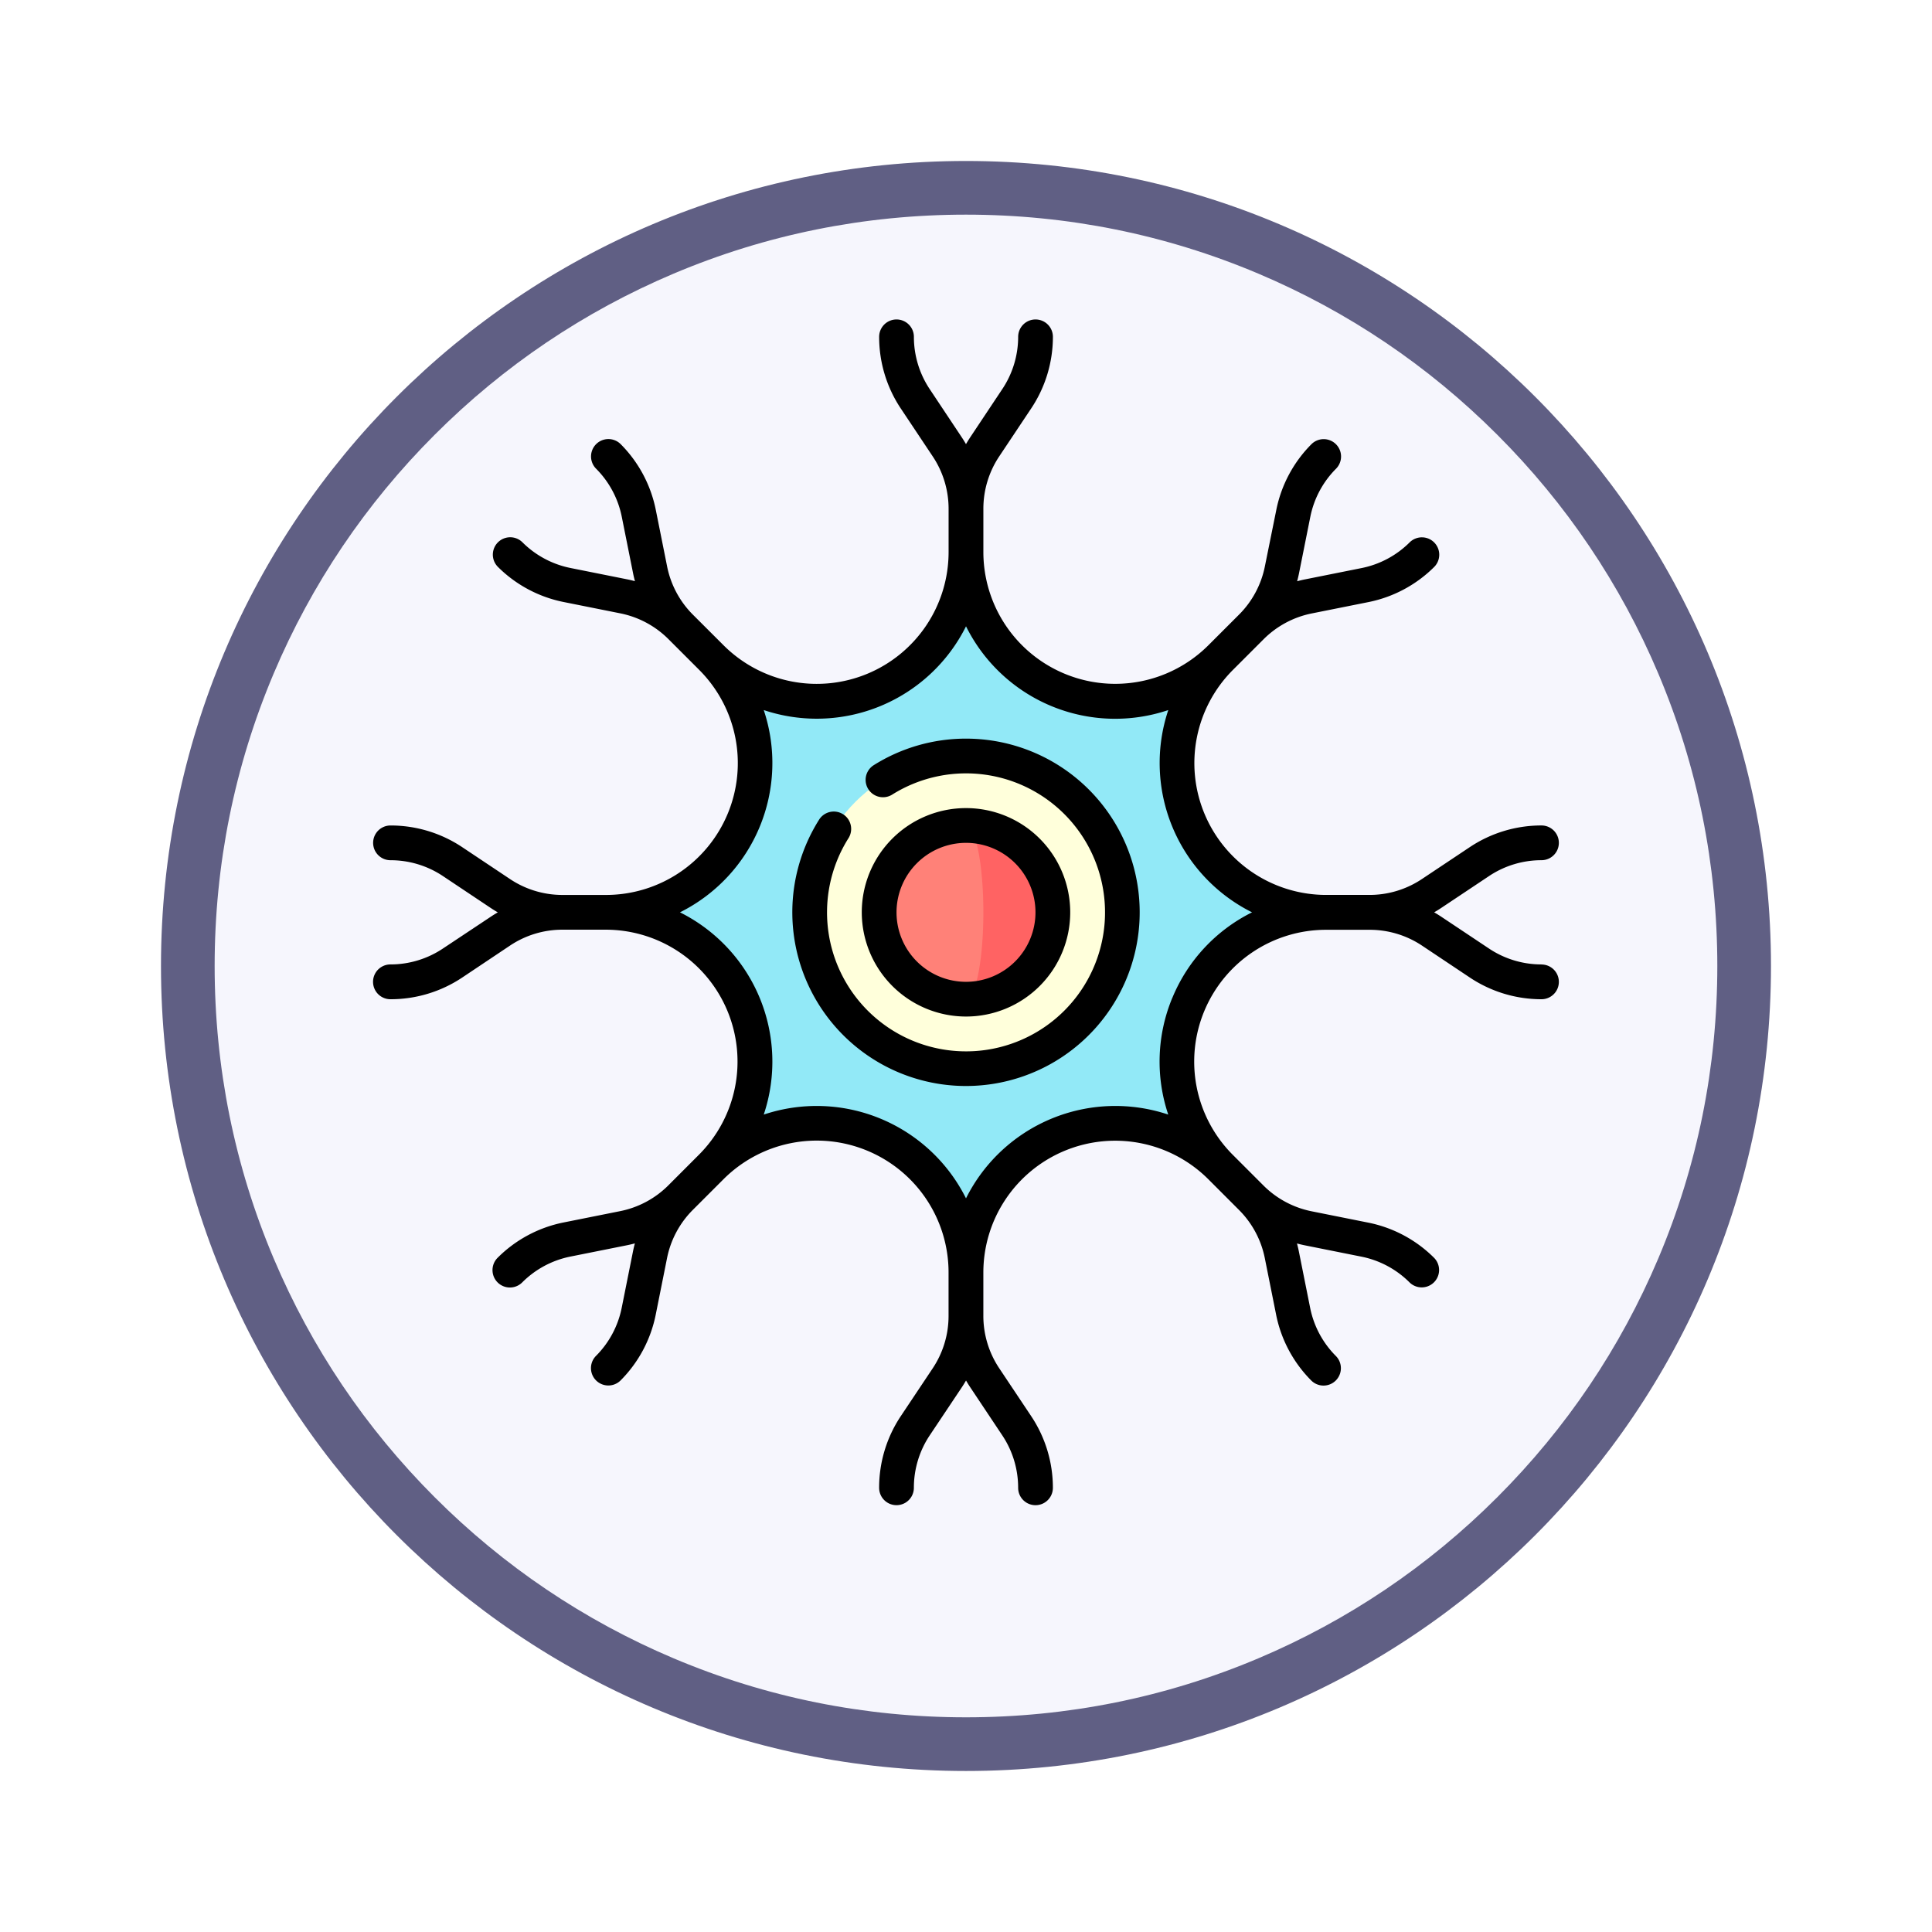 <svg xmlns="http://www.w3.org/2000/svg" xmlns:xlink="http://www.w3.org/1999/xlink" width="108" height="108" viewBox="0 0 108 108">
  <defs>
    <filter id="Trazado_904820" x="0" y="0" width="108" height="108" filterUnits="userSpaceOnUse">
      <feOffset dy="3" input="SourceAlpha"/>
      <feGaussianBlur stdDeviation="3" result="blur"/>
      <feFlood flood-opacity="0.161"/>
      <feComposite operator="in" in2="blur"/>
      <feComposite in="SourceGraphic"/>
    </filter>
  </defs>
  <g id="Grupo_1228257" data-name="Grupo 1228257" transform="translate(-620 -3017.965)">
    <g id="Grupo_1220047" data-name="Grupo 1220047" transform="translate(0 881.445)">
      <g id="Grupo_1174814" data-name="Grupo 1174814" transform="translate(628.999 2142.519)">
        <g id="Grupo_1173585" data-name="Grupo 1173585" transform="translate(0 0)">
          <g id="Grupo_1173428" data-name="Grupo 1173428">
            <g id="Grupo_1171958" data-name="Grupo 1171958">
              <g id="Grupo_1167341" data-name="Grupo 1167341">
                <g id="Grupo_1166792" data-name="Grupo 1166792">
                  <g transform="matrix(1, 0, 0, 1, -9, -6)" filter="url(#Trazado_904820)">
                    <g id="Trazado_904820-2" data-name="Trazado 904820" transform="translate(9 6)" fill="#f6f6fd">
                      <path d="M 45 88.5 C 39.127 88.5 33.43 87.35 28.068 85.082 C 22.889 82.891 18.236 79.755 14.241 75.759 C 10.245 71.764 7.109 67.111 4.918 61.932 C 2.65 56.57 1.5 50.873 1.5 45 C 1.5 39.127 2.65 33.43 4.918 28.068 C 7.109 22.889 10.245 18.236 14.241 14.241 C 18.236 10.245 22.889 7.109 28.068 4.918 C 33.43 2.65 39.127 1.5 45 1.5 C 50.873 1.5 56.57 2.65 61.932 4.918 C 67.111 7.109 71.764 10.245 75.759 14.241 C 79.755 18.236 82.891 22.889 85.082 28.068 C 87.35 33.43 88.5 39.127 88.5 45 C 88.5 50.873 87.35 56.57 85.082 61.932 C 82.891 67.111 79.755 71.764 75.759 75.759 C 71.764 79.755 67.111 82.891 61.932 85.082 C 56.57 87.35 50.873 88.5 45 88.5 Z" stroke="none"/>
                      <path d="M 45 3 C 39.329 3 33.829 4.11 28.653 6.299 C 23.652 8.415 19.16 11.443 15.302 15.302 C 11.443 19.16 8.415 23.652 6.299 28.653 C 4.11 33.829 3 39.329 3 45 C 3 50.671 4.11 56.171 6.299 61.347 C 8.415 66.348 11.443 70.84 15.302 74.699 C 19.16 78.557 23.652 81.585 28.653 83.701 C 33.829 85.89 39.329 87 45 87 C 50.671 87 56.171 85.89 61.347 83.701 C 66.348 81.585 70.84 78.557 74.698 74.699 C 78.557 70.84 81.585 66.348 83.701 61.347 C 85.89 56.171 87 50.671 87 45 C 87 39.329 85.89 33.829 83.701 28.653 C 81.585 23.652 78.557 19.16 74.698 15.302 C 70.84 11.443 66.348 8.415 61.347 6.299 C 56.171 4.11 50.671 3 45 3 M 45 7.62939453125e-06 C 69.853 7.62939453125e-06 90 20.147 90 45 C 90 69.853 69.853 90 45 90 C 20.147 90 -7.62939453125e-06 69.853 -7.62939453125e-06 45 C -7.62939453125e-06 20.147 20.147 7.62939453125e-06 45 7.62939453125e-06 Z" stroke="none" fill="#605f84"/>
                    </g>
                  </g>
                </g>
              </g>
            </g>
          </g>
        </g>
      </g>
    </g>
    <g id="nervio" transform="translate(640.858 3035.823)">
      <path id="Trazado_1179166" data-name="Trazado 1179166" d="M136.091,119.181a8.322,8.322,0,0,0,4.633,1.406,8.34,8.34,0,0,0-5.9,14.239,8.342,8.342,0,0,0-14.239,5.9,8.34,8.34,0,0,0-14.239-5.9,8.342,8.342,0,0,0-5.9-14.239,8.34,8.34,0,0,0,5.9-14.239,8.342,8.342,0,0,0,14.239-5.9,8.34,8.34,0,0,0,14.239,5.9,8.339,8.339,0,0,0,1.265,12.833Z" transform="translate(-87.446 -87.446)" fill="#92e9f7"/>
      <circle id="Elipse_12798" data-name="Elipse 12798" cx="8.738" cy="8.738" r="8.738" transform="translate(24.403 24.403)" fill="#ffffdb"/>
      <path id="Trazado_1179167" data-name="Trazado 1179167" d="M256,218.5v9.709a4.855,4.855,0,1,0,0-9.709Z" transform="translate(-222.859 -190.213)" fill="#ff6363"/>
      <path id="Trazado_1179168" data-name="Trazado 1179168" d="M224.326,223.355c0-2.681-.435-4.855-.971-4.855a4.855,4.855,0,1,0,0,9.709C223.891,228.209,224.326,226.036,224.326,223.355Z" transform="translate(-190.213 -190.213)" fill="#ff8178"/>
      <path id="Trazado_1179169" data-name="Trazado 1179169" d="M216.826,222.651A5.826,5.826,0,1,0,211,216.826,5.832,5.832,0,0,0,216.826,222.651Zm0-9.709a3.884,3.884,0,1,1-3.884,3.884A3.888,3.888,0,0,1,216.826,212.942Z" transform="translate(-183.684 -183.684)"/>
      <path id="Trazado_1179170" data-name="Trazado 1179170" d="M65.312,36.054a5.273,5.273,0,0,1-2.934-.888l-2.672-1.781c-.129-.086-.26-.166-.393-.244.133-.077.265-.158.393-.244l2.672-1.781a5.273,5.273,0,0,1,2.934-.888.971.971,0,1,0,0-1.942A7.208,7.208,0,0,0,61.3,29.5l-2.672,1.781a5.273,5.273,0,0,1-2.934.888H53.279a7.37,7.37,0,0,1-5.212-12.582l1.709-1.709a5.271,5.271,0,0,1,2.7-1.446l3.148-.63a7.209,7.209,0,0,0,3.7-1.977.971.971,0,0,0-1.373-1.373,5.271,5.271,0,0,1-2.7,1.446l-3.148.63c-.152.03-.3.066-.45.106.04-.149.076-.3.106-.45l.63-3.148a5.271,5.271,0,0,1,1.446-2.7.971.971,0,0,0-1.373-1.373,7.209,7.209,0,0,0-1.977,3.7L49.85,13.8a5.271,5.271,0,0,1-1.446,2.7l-1.709,1.709A7.37,7.37,0,0,1,34.113,13V10.587A5.273,5.273,0,0,1,35,7.653l1.781-2.672A7.208,7.208,0,0,0,38,.971a.971.971,0,0,0-1.942,0A5.273,5.273,0,0,1,35.166,3.9L33.385,6.576c-.086.129-.166.26-.244.393-.077-.133-.158-.265-.244-.393L31.117,3.9A5.272,5.272,0,0,1,30.229.971a.971.971,0,0,0-1.942,0A7.208,7.208,0,0,0,29.5,4.982l1.781,2.672a5.273,5.273,0,0,1,.888,2.934V13a7.37,7.37,0,0,1-12.582,5.211L17.88,16.507a5.271,5.271,0,0,1-1.446-2.7l-.63-3.148a7.209,7.209,0,0,0-1.977-3.7.971.971,0,0,0-1.373,1.373,5.271,5.271,0,0,1,1.446,2.7l.63,3.148c.03.152.066.3.106.45-.149-.04-.3-.076-.45-.106l-3.148-.63a5.271,5.271,0,0,1-2.7-1.446.971.971,0,0,0-1.373,1.373,7.209,7.209,0,0,0,3.7,1.977l3.148.63a5.271,5.271,0,0,1,2.7,1.446l1.709,1.709A7.37,7.37,0,0,1,13,32.17H10.587a5.273,5.273,0,0,1-2.934-.888L4.982,29.5A7.209,7.209,0,0,0,.971,28.287a.971.971,0,1,0,0,1.942,5.273,5.273,0,0,1,2.934.888L6.576,32.9c.129.086.26.166.393.244-.133.077-.265.158-.393.244L3.9,35.166a5.273,5.273,0,0,1-2.934.888A.971.971,0,1,0,.971,38a7.208,7.208,0,0,0,4.011-1.214L7.653,35a5.273,5.273,0,0,1,2.934-.888H13a7.37,7.37,0,0,1,5.211,12.582L16.507,48.4a5.271,5.271,0,0,1-2.7,1.446l-3.148.63a7.209,7.209,0,0,0-3.7,1.977A.971.971,0,0,0,8.334,53.83a5.271,5.271,0,0,1,2.7-1.446l3.148-.63c.152-.03.3-.066.45-.106-.04.149-.076.3-.106.45l-.63,3.148a5.271,5.271,0,0,1-1.446,2.7.971.971,0,0,0,1.373,1.373,7.209,7.209,0,0,0,1.977-3.7l.63-3.148a5.271,5.271,0,0,1,1.446-2.7l1.709-1.709a7.37,7.37,0,0,1,12.582,5.211V55.7a5.273,5.273,0,0,1-.888,2.934L29.5,61.3a7.208,7.208,0,0,0-1.214,4.011.971.971,0,1,0,1.942,0,5.273,5.273,0,0,1,.888-2.934L32.9,59.706c.086-.129.166-.26.244-.393.077.133.158.265.244.393l1.781,2.672a5.273,5.273,0,0,1,.888,2.934.971.971,0,1,0,1.942,0A7.208,7.208,0,0,0,36.782,61.3L35,58.629a5.273,5.273,0,0,1-.888-2.934V53.279a7.37,7.37,0,0,1,12.582-5.211L48.4,49.776a5.271,5.271,0,0,1,1.446,2.7l.63,3.148a7.209,7.209,0,0,0,1.977,3.7.971.971,0,0,0,1.373-1.373,5.271,5.271,0,0,1-1.446-2.7l-.63-3.148c-.03-.152-.066-.3-.106-.45.149.04.3.076.45.106l3.148.63a5.271,5.271,0,0,1,2.7,1.446.971.971,0,0,0,1.373-1.373,7.209,7.209,0,0,0-3.7-1.977l-3.148-.63a5.271,5.271,0,0,1-2.7-1.446l-1.709-1.709a7.37,7.37,0,0,1,5.211-12.582H55.7A5.273,5.273,0,0,1,58.63,35L61.3,36.782A7.208,7.208,0,0,0,65.312,38a.971.971,0,1,0,0-1.942ZM44.676,37.919a9.288,9.288,0,0,0-.228,6.529,9.327,9.327,0,0,0-11.306,4.683,9.327,9.327,0,0,0-11.306-4.683,9.327,9.327,0,0,0-4.683-11.306,9.327,9.327,0,0,0,4.683-11.307,9.325,9.325,0,0,0,11.307-4.682,9.307,9.307,0,0,0,11.307,4.682,9.327,9.327,0,0,0,4.683,11.307,9.289,9.289,0,0,0-4.455,4.778Z"/>
      <path id="Trazado_1179171" data-name="Trazado 1179171" d="M190.709,181a9.681,9.681,0,0,0-5.168,1.491.971.971,0,0,0,1.035,1.643,7.77,7.77,0,1,1-2.442,2.442.971.971,0,1,0-1.643-1.035A9.709,9.709,0,1,0,190.709,181Z" transform="translate(-157.568 -157.568)"/>
    </g>
  </g>
</svg>
